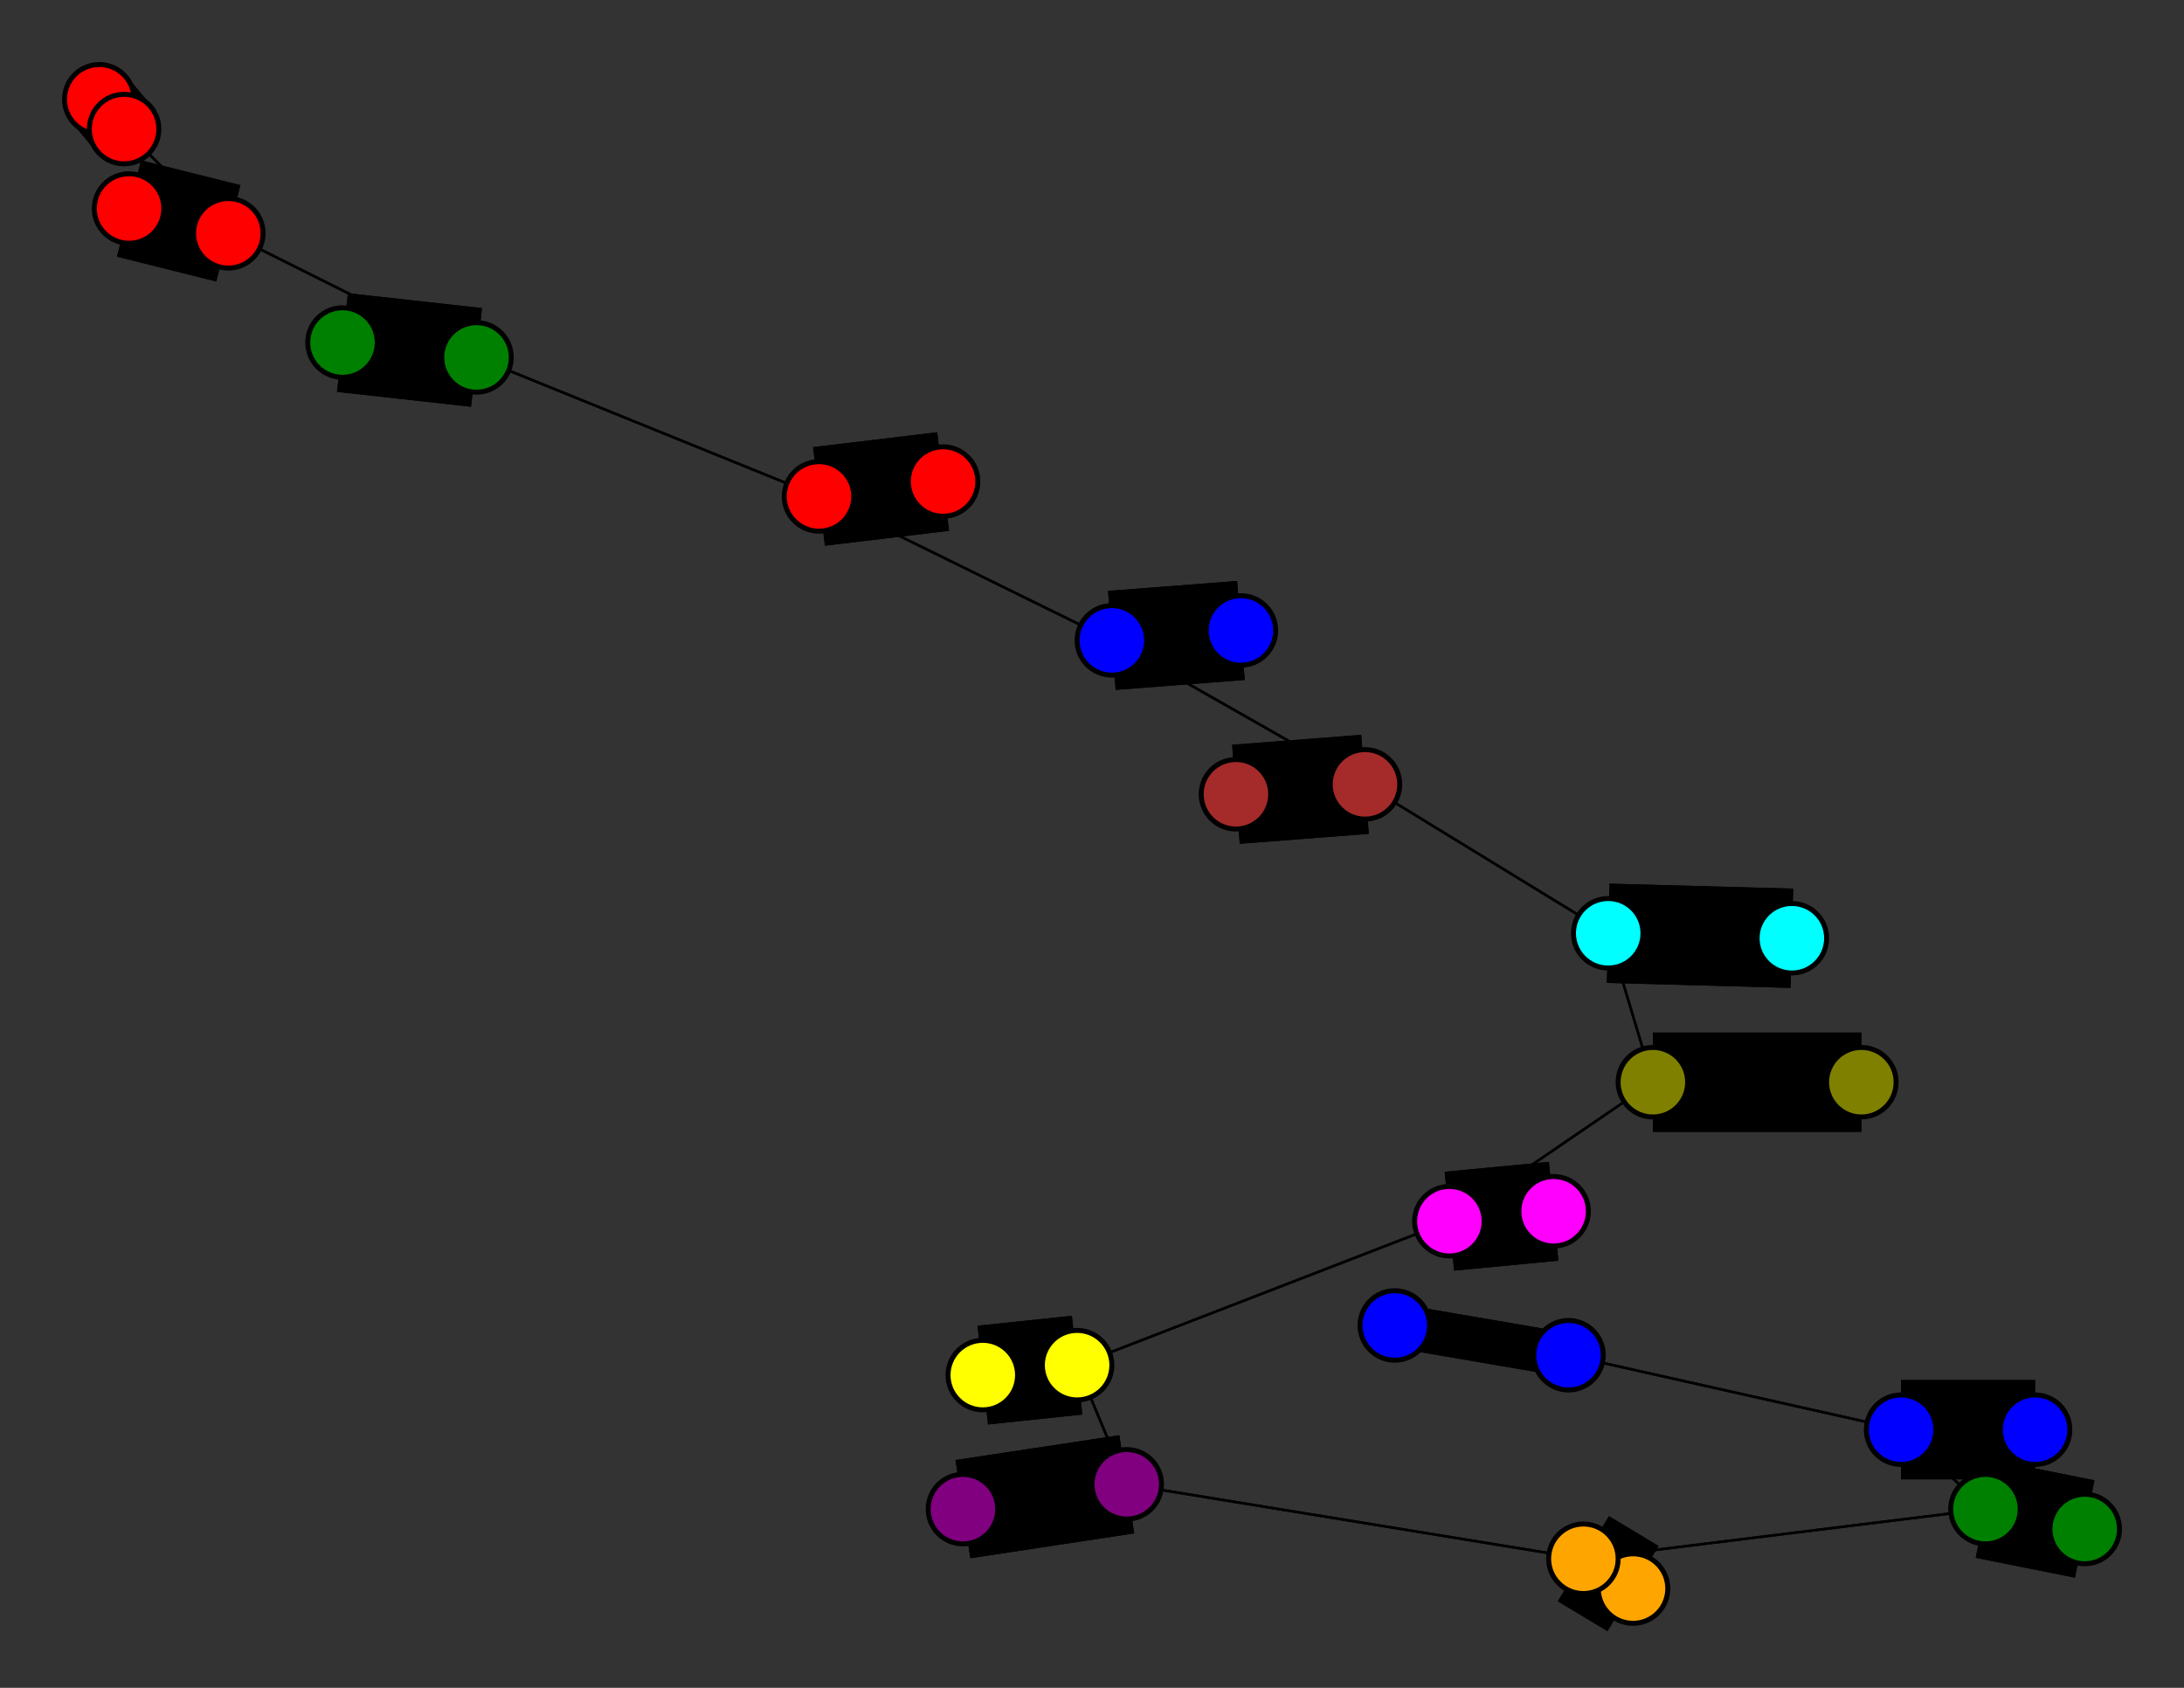 <svg width="440" height="340" xmlns="http://www.w3.org/2000/svg">
<rect width="100%" height="100%" fill="#333333" stroke="none"/>
<path stroke-width="8.857" stroke="black" d="M 281 267 316 273"/>
<path stroke-width="20.0" stroke="black" d="M 361 189 324 188"/>
<path stroke-width="0.5" stroke="black" d="M 324 188 333 218"/>
<path stroke-width="20.0" stroke="black" d="M 324 188 361 189"/>
<path stroke-width="0.5" stroke="black" d="M 324 188 275 158"/>
<path stroke-width="20.0" stroke="black" d="M 249 160 275 158"/>
<path stroke-width="0.5" stroke="black" d="M 275 158 324 188"/>
<path stroke-width="20.0" stroke="black" d="M 275 158 249 160"/>
<path stroke-width="0.5" stroke="black" d="M 275 158 224 129"/>
<path stroke-width="20.0" stroke="black" d="M 250 127 224 129"/>
<path stroke-width="0.5" stroke="black" d="M 224 129 275 158"/>
<path stroke-width="20.0" stroke="black" d="M 224 129 250 127"/>
<path stroke-width="0.5" stroke="black" d="M 224 129 165 100"/>
<path stroke-width="20.0" stroke="black" d="M 190 97 165 100"/>
<path stroke-width="0.5" stroke="black" d="M 165 100 224 129"/>
<path stroke-width="20.0" stroke="black" d="M 165 100 190 97"/>
<path stroke-width="0.5" stroke="black" d="M 165 100 96 72"/>
<path stroke-width="20.0" stroke="black" d="M 69 69 96 72"/>
<path stroke-width="0.5" stroke="black" d="M 96 72 165 100"/>
<path stroke-width="20.0" stroke="black" d="M 96 72 69 69"/>
<path stroke-width="0.5" stroke="black" d="M 96 72 46 47"/>
<path stroke-width="20.0" stroke="black" d="M 26 42 46 47"/>
<path stroke-width="0.5" stroke="black" d="M 46 47 96 72"/>
<path stroke-width="20.0" stroke="black" d="M 46 47 26 42"/>
<path stroke-width="0.5" stroke="black" d="M 46 47 25 26"/>
<path stroke-width="14.429" stroke="black" d="M 20 20 25 26"/>
<path stroke-width="0.5" stroke="black" d="M 333 218 324 188"/>
<path stroke-width="20.0" stroke="black" d="M 333 218 375 218"/>
<path stroke-width="0.5" stroke="black" d="M 333 218 292 246"/>
<path stroke-width="20.0" stroke="black" d="M 375 218 333 218"/>
<path stroke-width="8.857" stroke="black" d="M 316 273 281 267"/>
<path stroke-width="0.5" stroke="black" d="M 316 273 383 288"/>
<path stroke-width="20.0" stroke="black" d="M 410 288 383 288"/>
<path stroke-width="0.5" stroke="black" d="M 383 288 316 273"/>
<path stroke-width="20.0" stroke="black" d="M 383 288 410 288"/>
<path stroke-width="0.5" stroke="black" d="M 383 288 400 304"/>
<path stroke-width="20.0" stroke="black" d="M 420 308 400 304"/>
<path stroke-width="0.5" stroke="black" d="M 400 304 383 288"/>
<path stroke-width="20.0" stroke="black" d="M 400 304 420 308"/>
<path stroke-width="0.5" stroke="black" d="M 400 304 319 314"/>
<path stroke-width="20.0" stroke="black" d="M 329 320 319 314"/>
<path stroke-width="0.5" stroke="black" d="M 319 314 400 304"/>
<path stroke-width="0.5" stroke="black" d="M 25 26 46 47"/>
<path stroke-width="20.0" stroke="black" d="M 319 314 329 320"/>
<path stroke-width="20.0" stroke="black" d="M 194 304 227 299"/>
<path stroke-width="0.5" stroke="black" d="M 227 299 319 314"/>
<path stroke-width="20.0" stroke="black" d="M 227 299 194 304"/>
<path stroke-width="0.5" stroke="black" d="M 227 299 217 275"/>
<path stroke-width="20.0" stroke="black" d="M 198 277 217 275"/>
<path stroke-width="0.5" stroke="black" d="M 217 275 227 299"/>
<path stroke-width="20.0" stroke="black" d="M 217 275 198 277"/>
<path stroke-width="0.5" stroke="black" d="M 217 275 292 246"/>
<path stroke-width="20.0" stroke="black" d="M 313 244 292 246"/>
<path stroke-width="0.5" stroke="black" d="M 292 246 217 275"/>
<path stroke-width="20.0" stroke="black" d="M 292 246 313 244"/>
<path stroke-width="0.5" stroke="black" d="M 292 246 333 218"/>
<path stroke-width="0.5" stroke="black" d="M 319 314 227 299"/>
<path stroke-width="14.429" stroke="black" d="M 25 26 20 20"/>
<circle cx="281" cy="267" r="7.0" style="fill:blue;stroke:black;stroke-width:1.0"/>
<circle cx="316" cy="273" r="7.0" style="fill:blue;stroke:black;stroke-width:1.0"/>
<circle cx="410" cy="288" r="7.0" style="fill:blue;stroke:black;stroke-width:1.0"/>
<circle cx="383" cy="288" r="7.0" style="fill:blue;stroke:black;stroke-width:1.0"/>
<circle cx="420" cy="308" r="7.0" style="fill:green;stroke:black;stroke-width:1.0"/>
<circle cx="400" cy="304" r="7.0" style="fill:green;stroke:black;stroke-width:1.0"/>
<circle cx="329" cy="320" r="7.0" style="fill:orange;stroke:black;stroke-width:1.0"/>
<circle cx="319" cy="314" r="7.0" style="fill:orange;stroke:black;stroke-width:1.0"/>
<circle cx="194" cy="304" r="7.0" style="fill:purple;stroke:black;stroke-width:1.0"/>
<circle cx="227" cy="299" r="7.0" style="fill:purple;stroke:black;stroke-width:1.0"/>
<circle cx="198" cy="277" r="7.0" style="fill:yellow;stroke:black;stroke-width:1.0"/>
<circle cx="217" cy="275" r="7.0" style="fill:yellow;stroke:black;stroke-width:1.0"/>
<circle cx="313" cy="244" r="7.0" style="fill:fuchsia;stroke:black;stroke-width:1.0"/>
<circle cx="292" cy="246" r="7.0" style="fill:fuchsia;stroke:black;stroke-width:1.0"/>
<circle cx="375" cy="218" r="7.0" style="fill:olive;stroke:black;stroke-width:1.0"/>
<circle cx="333" cy="218" r="7.0" style="fill:olive;stroke:black;stroke-width:1.0"/>
<circle cx="361" cy="189" r="7.0" style="fill:aqua;stroke:black;stroke-width:1.0"/>
<circle cx="324" cy="188" r="7.0" style="fill:aqua;stroke:black;stroke-width:1.0"/>
<circle cx="249" cy="160" r="7.0" style="fill:brown;stroke:black;stroke-width:1.0"/>
<circle cx="275" cy="158" r="7.0" style="fill:brown;stroke:black;stroke-width:1.0"/>
<circle cx="250" cy="127" r="7.0" style="fill:blue;stroke:black;stroke-width:1.0"/>
<circle cx="224" cy="129" r="7.0" style="fill:blue;stroke:black;stroke-width:1.0"/>
<circle cx="190" cy="97" r="7.0" style="fill:red;stroke:black;stroke-width:1.0"/>
<circle cx="165" cy="100" r="7.0" style="fill:red;stroke:black;stroke-width:1.0"/>
<circle cx="69" cy="69" r="7.0" style="fill:green;stroke:black;stroke-width:1.0"/>
<circle cx="96" cy="72" r="7.0" style="fill:green;stroke:black;stroke-width:1.0"/>
<circle cx="26" cy="42" r="7.0" style="fill:red;stroke:black;stroke-width:1.0"/>
<circle cx="46" cy="47" r="7.0" style="fill:red;stroke:black;stroke-width:1.0"/>
<circle cx="20" cy="20" r="7.0" style="fill:red;stroke:black;stroke-width:1.0"/>
<circle cx="25" cy="26" r="7.0" style="fill:red;stroke:black;stroke-width:1.0"/>
</svg>
